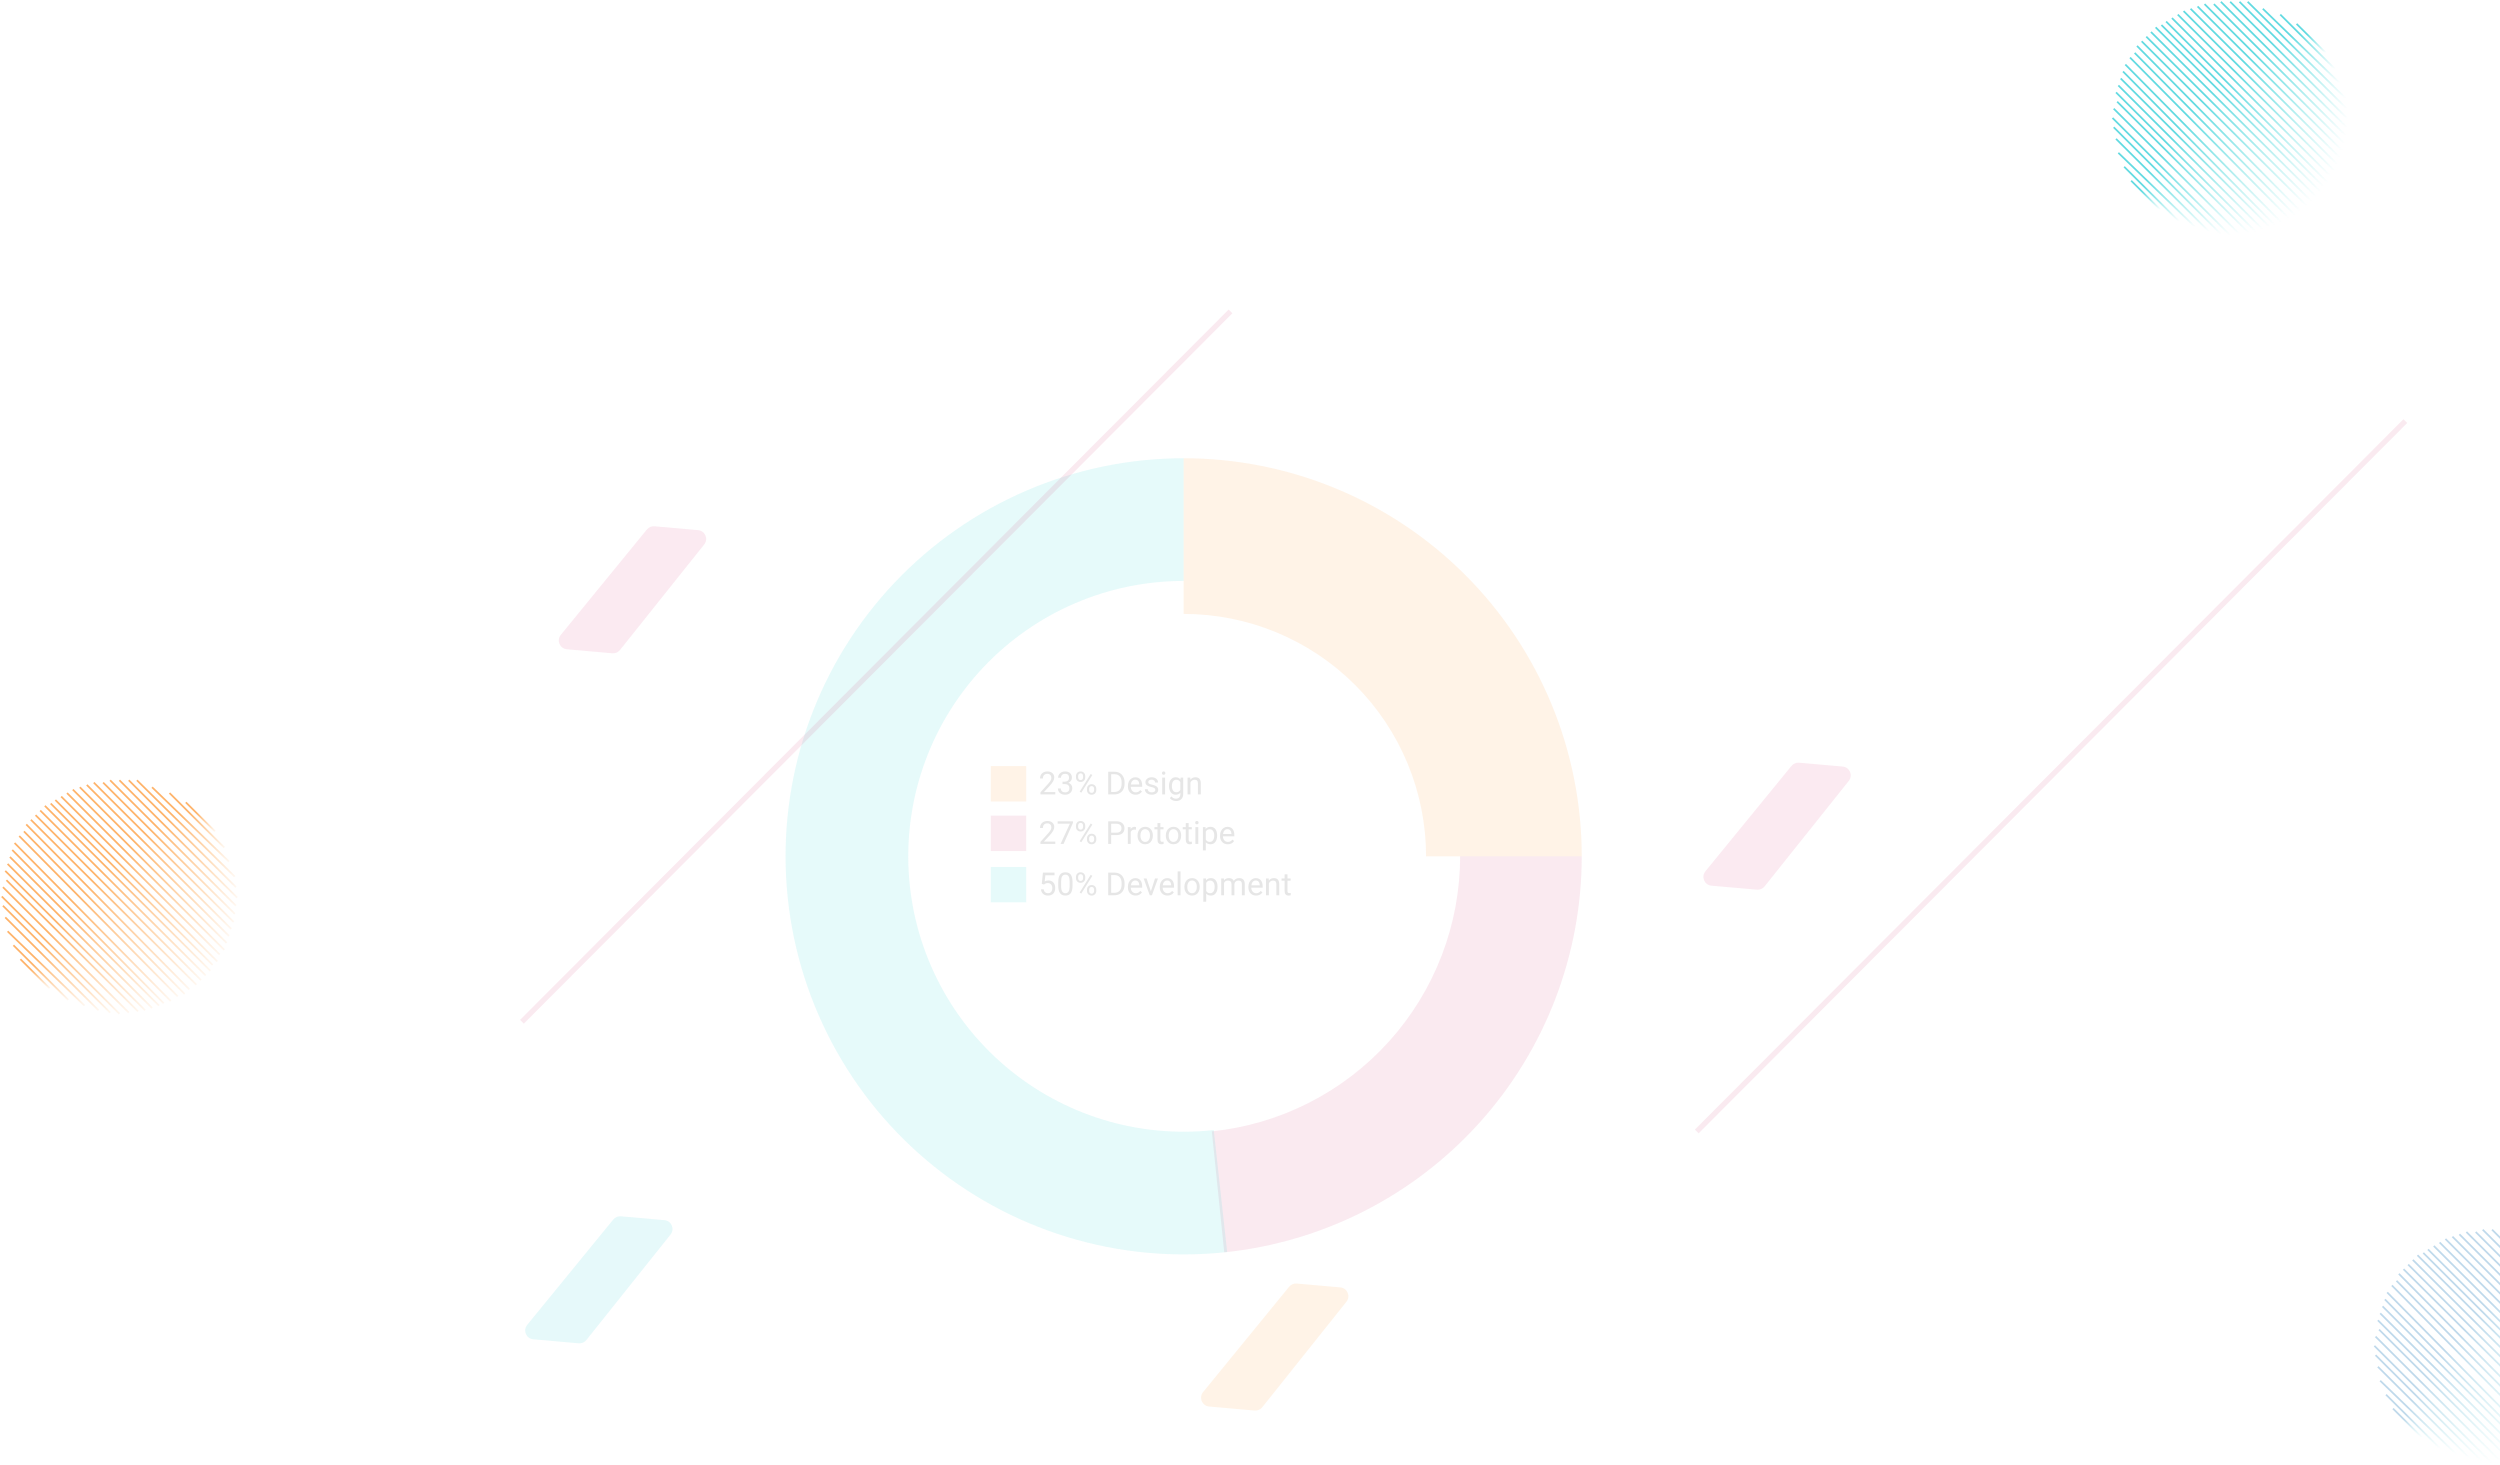 <svg width="1413" height="828" viewBox="0 0 1413 828" fill="none" xmlns="http://www.w3.org/2000/svg">
<path d="M728.613 727.277C729.66 725.995 731.275 725.314 732.925 725.46L757.548 727.637C761.52 727.988 763.503 732.619 761.016 735.736L713.423 795.377C712.377 796.687 710.744 797.386 709.074 797.239L683.405 794.969C679.407 794.616 677.434 789.934 679.973 786.825L728.613 727.277Z" fill="#FC840D" fill-opacity="0.1"/>
<path d="M346.613 689.277C347.66 687.995 349.275 687.314 350.925 687.46L375.548 689.637C379.52 689.988 381.503 694.619 379.016 697.736L331.423 757.377C330.377 758.687 328.744 759.386 327.074 759.239L301.405 756.969C297.407 756.616 295.434 751.934 297.973 748.825L346.613 689.277Z" fill="#07C5D0" fill-opacity="0.1"/>
<path d="M894 484C894 539.702 873.338 593.424 836.013 634.77C798.688 676.116 747.353 702.148 691.942 707.827L684.932 639.442C723.414 635.498 759.065 617.42 784.986 588.706C810.908 559.992 825.257 522.683 825.257 484H894Z" fill="#CE2E6C" fill-opacity="0.1"/>
<path d="M669 259C638.416 259 608.152 265.235 580.059 277.325C551.966 289.415 526.632 307.105 505.606 329.316C484.579 351.526 468.302 377.79 457.768 406.503C447.233 435.215 442.663 465.775 444.337 496.313C446.011 526.852 453.893 556.728 467.502 584.118C481.111 611.508 500.162 635.835 523.489 655.615C546.817 675.394 573.932 690.21 603.178 699.157C632.425 708.104 663.188 710.995 693.589 707.652L686.011 638.72C664.98 641.032 643.698 639.032 623.465 632.843C603.233 626.653 584.475 616.404 568.337 602.721C552.2 589.038 539.021 572.208 529.606 553.26C520.192 534.313 514.739 513.644 513.581 492.518C512.423 471.392 515.585 450.251 522.872 430.388C530.159 410.525 541.42 392.356 555.966 376.991C570.512 361.626 588.037 349.388 607.472 341.025C626.906 332.661 647.842 328.348 669 328.348V259Z" fill="#00CACA" fill-opacity="0.1"/>
<path d="M669 259C698.547 259 727.806 264.82 755.104 276.127C782.402 287.434 807.206 304.008 828.099 324.901C848.992 345.794 865.566 370.598 876.873 397.896C888.18 425.195 894 454.453 894 484L806.016 484C806.016 466.007 802.472 448.19 795.586 431.566C788.7 414.943 778.608 399.838 765.885 387.115C753.162 374.392 738.057 364.3 721.434 357.414C704.81 350.528 686.993 346.984 669 346.984V259Z" fill="#FC840D" fill-opacity="0.1"/>
<rect x="560" y="461" width="20" height="20" fill="#CE2E6C" fill-opacity="0.1"/>
<path d="M596.448 477H588.063V475.831L592.493 470.909C593.149 470.165 593.601 469.562 593.847 469.099C594.099 468.63 594.225 468.146 594.225 467.648C594.225 466.98 594.022 466.433 593.618 466.005C593.214 465.577 592.675 465.363 592.001 465.363C591.192 465.363 590.562 465.595 590.111 466.058C589.666 466.515 589.443 467.153 589.443 467.974H587.817C587.817 466.796 588.195 465.844 588.951 465.117C589.713 464.391 590.729 464.027 592.001 464.027C593.19 464.027 594.131 464.341 594.822 464.968C595.514 465.589 595.859 466.418 595.859 467.455C595.859 468.715 595.057 470.215 593.451 471.955L590.023 475.673H596.448V477ZM606.433 465.117L601.133 477H599.428L604.71 465.539H597.784V464.203H606.433V465.117ZM608.138 466.664C608.138 465.896 608.381 465.264 608.867 464.766C609.359 464.268 609.989 464.019 610.757 464.019C611.536 464.019 612.166 464.271 612.646 464.774C613.133 465.272 613.376 465.92 613.376 466.717V467.341C613.376 468.114 613.13 468.747 612.638 469.239C612.151 469.726 611.53 469.969 610.774 469.969C610.013 469.969 609.383 469.726 608.885 469.239C608.387 468.747 608.138 468.094 608.138 467.279V466.664ZM609.351 467.341C609.351 467.798 609.479 468.176 609.737 468.475C609.995 468.768 610.341 468.914 610.774 468.914C611.19 468.914 611.524 468.771 611.776 468.483C612.034 468.196 612.163 467.804 612.163 467.306V466.664C612.163 466.207 612.037 465.829 611.785 465.53C611.533 465.231 611.19 465.082 610.757 465.082C610.323 465.082 609.98 465.231 609.729 465.53C609.477 465.829 609.351 466.219 609.351 466.699V467.341ZM614.369 473.862C614.369 473.095 614.612 472.465 615.099 471.973C615.591 471.475 616.221 471.226 616.988 471.226C617.756 471.226 618.386 471.472 618.878 471.964C619.37 472.456 619.616 473.109 619.616 473.924V474.548C619.616 475.315 619.37 475.948 618.878 476.446C618.392 476.938 617.768 477.185 617.006 477.185C616.244 477.185 615.614 476.941 615.116 476.455C614.618 475.963 614.369 475.31 614.369 474.495V473.862ZM615.582 474.548C615.582 475.011 615.711 475.392 615.969 475.69C616.227 475.983 616.572 476.13 617.006 476.13C617.428 476.13 617.765 475.986 618.017 475.699C618.269 475.406 618.395 475.011 618.395 474.513V473.862C618.395 473.399 618.266 473.021 618.008 472.729C617.756 472.436 617.416 472.289 616.988 472.289C616.572 472.289 616.232 472.436 615.969 472.729C615.711 473.016 615.582 473.405 615.582 473.897V474.548ZM611.144 476.033L610.221 475.453L616.47 465.451L617.393 466.031L611.144 476.033ZM628.036 471.99V477H626.349V464.203H631.068C632.469 464.203 633.564 464.561 634.355 465.275C635.152 465.99 635.551 466.937 635.551 468.114C635.551 469.356 635.161 470.314 634.382 470.988C633.608 471.656 632.498 471.99 631.051 471.99H628.036ZM628.036 470.61H631.068C631.971 470.61 632.662 470.399 633.143 469.978C633.623 469.55 633.863 468.935 633.863 468.132C633.863 467.37 633.623 466.761 633.143 466.304C632.662 465.847 632.003 465.609 631.165 465.592H628.036V470.61ZM642.046 468.949C641.8 468.908 641.533 468.888 641.246 468.888C640.18 468.888 639.456 469.342 639.075 470.25V477H637.449V467.49H639.031L639.058 468.589C639.591 467.739 640.347 467.314 641.325 467.314C641.642 467.314 641.882 467.355 642.046 467.438V468.949ZM642.942 472.157C642.942 471.226 643.124 470.388 643.487 469.644C643.856 468.899 644.366 468.325 645.017 467.921C645.673 467.517 646.42 467.314 647.258 467.314C648.553 467.314 649.599 467.763 650.396 468.659C651.198 469.556 651.6 470.748 651.6 472.236V472.351C651.6 473.276 651.421 474.108 651.063 474.847C650.712 475.579 650.205 476.15 649.543 476.561C648.887 476.971 648.131 477.176 647.275 477.176C645.986 477.176 644.94 476.728 644.138 475.831C643.341 474.935 642.942 473.748 642.942 472.271V472.157ZM644.577 472.351C644.577 473.405 644.82 474.252 645.307 474.891C645.799 475.529 646.455 475.849 647.275 475.849C648.102 475.849 648.758 475.526 649.244 474.882C649.73 474.231 649.974 473.323 649.974 472.157C649.974 471.114 649.725 470.271 649.227 469.626C648.734 468.976 648.078 468.65 647.258 468.65C646.455 468.65 645.808 468.97 645.315 469.608C644.823 470.247 644.577 471.161 644.577 472.351ZM655.845 465.188V467.49H657.62V468.747H655.845V474.645C655.845 475.025 655.924 475.312 656.082 475.506C656.24 475.693 656.51 475.787 656.891 475.787C657.078 475.787 657.336 475.752 657.664 475.682V477C657.236 477.117 656.82 477.176 656.416 477.176C655.689 477.176 655.142 476.956 654.772 476.517C654.403 476.077 654.219 475.453 654.219 474.645V468.747H652.487V467.49H654.219V465.188H655.845ZM658.921 472.157C658.921 471.226 659.103 470.388 659.466 469.644C659.835 468.899 660.345 468.325 660.995 467.921C661.651 467.517 662.398 467.314 663.236 467.314C664.531 467.314 665.577 467.763 666.374 468.659C667.177 469.556 667.578 470.748 667.578 472.236V472.351C667.578 473.276 667.399 474.108 667.042 474.847C666.69 475.579 666.184 476.15 665.521 476.561C664.865 476.971 664.109 477.176 663.254 477.176C661.965 477.176 660.919 476.728 660.116 475.831C659.319 474.935 658.921 473.748 658.921 472.271V472.157ZM660.556 472.351C660.556 473.405 660.799 474.252 661.285 474.891C661.777 475.529 662.434 475.849 663.254 475.849C664.08 475.849 664.736 475.526 665.223 474.882C665.709 474.231 665.952 473.323 665.952 472.157C665.952 471.114 665.703 470.271 665.205 469.626C664.713 468.976 664.057 468.65 663.236 468.65C662.434 468.65 661.786 468.97 661.294 469.608C660.802 470.247 660.556 471.161 660.556 472.351ZM671.823 465.188V467.49H673.599V468.747H671.823V474.645C671.823 475.025 671.902 475.312 672.061 475.506C672.219 475.693 672.488 475.787 672.869 475.787C673.057 475.787 673.314 475.752 673.643 475.682V477C673.215 477.117 672.799 477.176 672.395 477.176C671.668 477.176 671.12 476.956 670.751 476.517C670.382 476.077 670.197 475.453 670.197 474.645V468.747H668.466V467.49H670.197V465.188H671.823ZM677.272 477H675.646V467.49H677.272V477ZM675.515 464.968C675.515 464.704 675.594 464.481 675.752 464.3C675.916 464.118 676.156 464.027 676.473 464.027C676.789 464.027 677.029 464.118 677.193 464.3C677.357 464.481 677.439 464.704 677.439 464.968C677.439 465.231 677.357 465.451 677.193 465.627C677.029 465.803 676.789 465.891 676.473 465.891C676.156 465.891 675.916 465.803 675.752 465.627C675.594 465.451 675.515 465.231 675.515 464.968ZM687.916 472.351C687.916 473.798 687.585 474.964 686.923 475.849C686.261 476.733 685.364 477.176 684.233 477.176C683.079 477.176 682.171 476.81 681.509 476.077V480.656H679.883V467.49H681.368L681.447 468.545C682.109 467.725 683.029 467.314 684.207 467.314C685.35 467.314 686.252 467.745 686.914 468.606C687.582 469.468 687.916 470.666 687.916 472.201V472.351ZM686.29 472.166C686.29 471.094 686.062 470.247 685.604 469.626C685.147 469.005 684.521 468.694 683.724 468.694C682.739 468.694 682.001 469.131 681.509 470.004V474.548C681.995 475.415 682.739 475.849 683.741 475.849C684.521 475.849 685.139 475.541 685.596 474.926C686.059 474.305 686.29 473.385 686.29 472.166ZM693.937 477.176C692.647 477.176 691.599 476.754 690.79 475.91C689.981 475.061 689.577 473.927 689.577 472.509V472.21C689.577 471.267 689.756 470.426 690.113 469.688C690.477 468.943 690.98 468.363 691.625 467.947C692.275 467.525 692.979 467.314 693.734 467.314C694.971 467.314 695.932 467.722 696.617 468.536C697.303 469.351 697.646 470.517 697.646 472.034V472.711H691.203C691.227 473.648 691.499 474.407 692.021 474.987C692.548 475.562 693.216 475.849 694.024 475.849C694.599 475.849 695.085 475.731 695.483 475.497C695.882 475.263 696.23 474.952 696.529 474.565L697.522 475.339C696.726 476.563 695.53 477.176 693.937 477.176ZM693.734 468.65C693.078 468.65 692.527 468.891 692.082 469.371C691.637 469.846 691.361 470.514 691.256 471.375H696.02V471.252C695.973 470.426 695.75 469.787 695.352 469.336C694.953 468.879 694.414 468.65 693.734 468.65Z" fill="black" fill-opacity="0.1"/>
<rect x="560" y="490" width="20" height="20" fill="#00CACA" fill-opacity="0.1"/>
<path d="M588.811 499.584L589.461 493.203H596.018V494.706H590.841L590.454 498.195C591.081 497.826 591.793 497.642 592.59 497.642C593.756 497.642 594.682 498.028 595.367 498.802C596.053 499.569 596.396 500.609 596.396 501.922C596.396 503.24 596.038 504.28 595.323 505.042C594.614 505.798 593.621 506.176 592.344 506.176C591.213 506.176 590.29 505.862 589.575 505.235C588.86 504.608 588.453 503.741 588.354 502.634H589.892C589.991 503.366 590.252 503.92 590.674 504.295C591.096 504.664 591.652 504.849 592.344 504.849C593.1 504.849 593.691 504.591 594.119 504.075C594.553 503.56 594.77 502.848 594.77 501.939C594.77 501.084 594.535 500.398 594.066 499.883C593.604 499.361 592.985 499.101 592.212 499.101C591.503 499.101 590.946 499.256 590.542 499.566L590.111 499.918L588.811 499.584ZM606.195 500.542C606.195 502.446 605.87 503.861 605.22 504.787C604.569 505.713 603.553 506.176 602.17 506.176C600.805 506.176 599.794 505.725 599.138 504.822C598.481 503.914 598.142 502.561 598.118 500.762V498.591C598.118 496.71 598.443 495.312 599.094 494.398C599.744 493.484 600.764 493.027 602.152 493.027C603.529 493.027 604.543 493.47 605.193 494.354C605.844 495.233 606.178 496.593 606.195 498.433V500.542ZM604.569 498.318C604.569 496.941 604.376 495.939 603.989 495.312C603.603 494.68 602.99 494.363 602.152 494.363C601.32 494.363 600.714 494.677 600.333 495.304C599.952 495.931 599.756 496.895 599.744 498.195V500.797C599.744 502.18 599.943 503.202 600.342 503.864C600.746 504.521 601.355 504.849 602.17 504.849C602.973 504.849 603.567 504.538 603.954 503.917C604.347 503.296 604.552 502.317 604.569 500.981V498.318ZM608.138 495.664C608.138 494.896 608.381 494.264 608.867 493.766C609.359 493.268 609.989 493.019 610.757 493.019C611.536 493.019 612.166 493.271 612.646 493.774C613.133 494.272 613.376 494.92 613.376 495.717V496.341C613.376 497.114 613.13 497.747 612.638 498.239C612.151 498.726 611.53 498.969 610.774 498.969C610.013 498.969 609.383 498.726 608.885 498.239C608.387 497.747 608.138 497.094 608.138 496.279V495.664ZM609.351 496.341C609.351 496.798 609.479 497.176 609.737 497.475C609.995 497.768 610.341 497.914 610.774 497.914C611.19 497.914 611.524 497.771 611.776 497.483C612.034 497.196 612.163 496.804 612.163 496.306V495.664C612.163 495.207 612.037 494.829 611.785 494.53C611.533 494.231 611.19 494.082 610.757 494.082C610.323 494.082 609.98 494.231 609.729 494.53C609.477 494.829 609.351 495.219 609.351 495.699V496.341ZM614.369 502.862C614.369 502.095 614.612 501.465 615.099 500.973C615.591 500.475 616.221 500.226 616.988 500.226C617.756 500.226 618.386 500.472 618.878 500.964C619.37 501.456 619.616 502.109 619.616 502.924V503.548C619.616 504.315 619.37 504.948 618.878 505.446C618.392 505.938 617.768 506.185 617.006 506.185C616.244 506.185 615.614 505.941 615.116 505.455C614.618 504.963 614.369 504.31 614.369 503.495V502.862ZM615.582 503.548C615.582 504.011 615.711 504.392 615.969 504.69C616.227 504.983 616.572 505.13 617.006 505.13C617.428 505.13 617.765 504.986 618.017 504.699C618.269 504.406 618.395 504.011 618.395 503.513V502.862C618.395 502.399 618.266 502.021 618.008 501.729C617.756 501.436 617.416 501.289 616.988 501.289C616.572 501.289 616.232 501.436 615.969 501.729C615.711 502.016 615.582 502.405 615.582 502.897V503.548ZM611.144 505.033L610.221 504.453L616.47 494.451L617.393 495.031L611.144 505.033ZM626.349 506V493.203H629.961C631.074 493.203 632.059 493.449 632.914 493.941C633.77 494.434 634.429 495.134 634.892 496.042C635.36 496.95 635.598 497.993 635.604 499.171V499.988C635.604 501.195 635.369 502.253 634.9 503.161C634.438 504.069 633.772 504.767 632.905 505.253C632.044 505.739 631.039 505.988 629.891 506H626.349ZM628.036 494.592V504.62H629.812C631.112 504.62 632.123 504.216 632.844 503.407C633.57 502.599 633.934 501.447 633.934 499.953V499.206C633.934 497.753 633.591 496.625 632.905 495.822C632.226 495.014 631.259 494.604 630.005 494.592H628.036ZM641.853 506.176C640.563 506.176 639.515 505.754 638.706 504.91C637.897 504.061 637.493 502.927 637.493 501.509V501.21C637.493 500.267 637.672 499.426 638.029 498.688C638.393 497.943 638.896 497.363 639.541 496.947C640.191 496.525 640.895 496.314 641.65 496.314C642.887 496.314 643.848 496.722 644.533 497.536C645.219 498.351 645.562 499.517 645.562 501.034V501.711H639.119C639.143 502.648 639.415 503.407 639.937 503.987C640.464 504.562 641.132 504.849 641.94 504.849C642.515 504.849 643.001 504.731 643.399 504.497C643.798 504.263 644.146 503.952 644.445 503.565L645.438 504.339C644.642 505.563 643.446 506.176 641.853 506.176ZM641.65 497.65C640.994 497.65 640.443 497.891 639.998 498.371C639.553 498.846 639.277 499.514 639.172 500.375H643.936V500.252C643.889 499.426 643.666 498.787 643.268 498.336C642.869 497.879 642.33 497.65 641.65 497.65ZM650.466 503.794L652.821 496.49H654.482L651.072 506H649.833L646.388 496.49H648.049L650.466 503.794ZM659.87 506.176C658.581 506.176 657.532 505.754 656.724 504.91C655.915 504.061 655.511 502.927 655.511 501.509V501.21C655.511 500.267 655.689 499.426 656.047 498.688C656.41 497.943 656.914 497.363 657.559 496.947C658.209 496.525 658.912 496.314 659.668 496.314C660.904 496.314 661.865 496.722 662.551 497.536C663.236 498.351 663.579 499.517 663.579 501.034V501.711H657.137C657.16 502.648 657.433 503.407 657.954 503.987C658.481 504.562 659.149 504.849 659.958 504.849C660.532 504.849 661.019 504.731 661.417 504.497C661.815 504.263 662.164 503.952 662.463 503.565L663.456 504.339C662.659 505.563 661.464 506.176 659.87 506.176ZM659.668 497.65C659.012 497.65 658.461 497.891 658.016 498.371C657.57 498.846 657.295 499.514 657.189 500.375H661.953V500.252C661.906 499.426 661.684 498.787 661.285 498.336C660.887 497.879 660.348 497.65 659.668 497.65ZM667.235 506H665.609V492.5H667.235V506ZM669.415 501.157C669.415 500.226 669.597 499.388 669.96 498.644C670.329 497.899 670.839 497.325 671.489 496.921C672.146 496.517 672.893 496.314 673.73 496.314C675.025 496.314 676.071 496.763 676.868 497.659C677.671 498.556 678.072 499.748 678.072 501.236V501.351C678.072 502.276 677.894 503.108 677.536 503.847C677.185 504.579 676.678 505.15 676.016 505.561C675.359 505.971 674.604 506.176 673.748 506.176C672.459 506.176 671.413 505.728 670.61 504.831C669.813 503.935 669.415 502.748 669.415 501.271V501.157ZM671.05 501.351C671.05 502.405 671.293 503.252 671.779 503.891C672.271 504.529 672.928 504.849 673.748 504.849C674.574 504.849 675.23 504.526 675.717 503.882C676.203 503.231 676.446 502.323 676.446 501.157C676.446 500.114 676.197 499.271 675.699 498.626C675.207 497.976 674.551 497.65 673.73 497.65C672.928 497.65 672.28 497.97 671.788 498.608C671.296 499.247 671.05 500.161 671.05 501.351ZM688.145 501.351C688.145 502.798 687.813 503.964 687.151 504.849C686.489 505.733 685.593 506.176 684.462 506.176C683.308 506.176 682.399 505.81 681.737 505.077V509.656H680.111V496.49H681.597L681.676 497.545C682.338 496.725 683.258 496.314 684.436 496.314C685.578 496.314 686.48 496.745 687.143 497.606C687.811 498.468 688.145 499.666 688.145 501.201V501.351ZM686.519 501.166C686.519 500.094 686.29 499.247 685.833 498.626C685.376 498.005 684.749 497.694 683.952 497.694C682.968 497.694 682.229 498.131 681.737 499.004V503.548C682.224 504.415 682.968 504.849 683.97 504.849C684.749 504.849 685.367 504.541 685.824 503.926C686.287 503.305 686.519 502.385 686.519 501.166ZM691.748 496.49L691.792 497.545C692.489 496.725 693.43 496.314 694.613 496.314C695.943 496.314 696.849 496.824 697.329 497.844C697.646 497.387 698.056 497.018 698.56 496.736C699.069 496.455 699.67 496.314 700.361 496.314C702.447 496.314 703.508 497.419 703.543 499.628V506H701.917V499.725C701.917 499.045 701.762 498.538 701.451 498.204C701.141 497.864 700.619 497.694 699.887 497.694C699.283 497.694 698.782 497.876 698.384 498.239C697.985 498.597 697.754 499.08 697.689 499.689V506H696.055V499.769C696.055 498.386 695.378 497.694 694.024 497.694C692.958 497.694 692.229 498.148 691.836 499.057V506H690.21V496.49H691.748ZM709.95 506.176C708.661 506.176 707.612 505.754 706.804 504.91C705.995 504.061 705.591 502.927 705.591 501.509V501.21C705.591 500.267 705.77 499.426 706.127 498.688C706.49 497.943 706.994 497.363 707.639 496.947C708.289 496.525 708.992 496.314 709.748 496.314C710.984 496.314 711.945 496.722 712.631 497.536C713.316 498.351 713.659 499.517 713.659 501.034V501.711H707.217C707.24 502.648 707.513 503.407 708.034 503.987C708.562 504.562 709.229 504.849 710.038 504.849C710.612 504.849 711.099 504.731 711.497 504.497C711.896 504.263 712.244 503.952 712.543 503.565L713.536 504.339C712.739 505.563 711.544 506.176 709.95 506.176ZM709.748 497.65C709.092 497.65 708.541 497.891 708.096 498.371C707.65 498.846 707.375 499.514 707.27 500.375H712.033V500.252C711.986 499.426 711.764 498.787 711.365 498.336C710.967 497.879 710.428 497.65 709.748 497.65ZM717.087 496.49L717.14 497.686C717.866 496.771 718.815 496.314 719.987 496.314C721.997 496.314 723.011 497.448 723.028 499.716V506H721.402V499.707C721.396 499.021 721.238 498.515 720.928 498.187C720.623 497.858 720.146 497.694 719.495 497.694C718.968 497.694 718.505 497.835 718.106 498.116C717.708 498.397 717.397 498.767 717.175 499.224V506H715.549V496.49H717.087ZM727.687 494.188V496.49H729.462V497.747H727.687V503.645C727.687 504.025 727.766 504.312 727.924 504.506C728.082 504.693 728.352 504.787 728.732 504.787C728.92 504.787 729.178 504.752 729.506 504.682V506C729.078 506.117 728.662 506.176 728.258 506.176C727.531 506.176 726.983 505.956 726.614 505.517C726.245 505.077 726.061 504.453 726.061 503.645V497.747H724.329V496.49H726.061V494.188H727.687Z" fill="black" fill-opacity="0.1"/>
<rect x="560" y="433" width="20" height="20" fill="#FC840D" fill-opacity="0.1"/>
<path d="M596.448 449H588.063V447.831L592.493 442.909C593.149 442.165 593.601 441.562 593.847 441.099C594.099 440.63 594.225 440.146 594.225 439.648C594.225 438.98 594.022 438.433 593.618 438.005C593.214 437.577 592.675 437.363 592.001 437.363C591.192 437.363 590.562 437.595 590.111 438.058C589.666 438.515 589.443 439.153 589.443 439.974H587.817C587.817 438.796 588.195 437.844 588.951 437.117C589.713 436.391 590.729 436.027 592.001 436.027C593.19 436.027 594.131 436.341 594.822 436.968C595.514 437.589 595.859 438.418 595.859 439.455C595.859 440.715 595.057 442.215 593.451 443.955L590.023 447.673H596.448V449ZM600.535 441.811H601.757C602.524 441.799 603.128 441.597 603.567 441.204C604.007 440.812 604.227 440.281 604.227 439.613C604.227 438.113 603.479 437.363 601.985 437.363C601.282 437.363 600.72 437.565 600.298 437.97C599.882 438.368 599.674 438.898 599.674 439.561H598.048C598.048 438.547 598.417 437.706 599.155 437.038C599.899 436.364 600.843 436.027 601.985 436.027C603.192 436.027 604.139 436.347 604.824 436.985C605.51 437.624 605.853 438.512 605.853 439.648C605.853 440.205 605.671 440.744 605.308 441.266C604.95 441.787 604.461 442.177 603.84 442.435C604.543 442.657 605.085 443.026 605.466 443.542C605.853 444.058 606.046 444.688 606.046 445.432C606.046 446.58 605.671 447.491 604.921 448.165C604.171 448.839 603.195 449.176 601.994 449.176C600.793 449.176 599.814 448.851 599.059 448.2C598.309 447.55 597.934 446.691 597.934 445.625H599.568C599.568 446.299 599.788 446.838 600.228 447.242C600.667 447.646 601.256 447.849 601.994 447.849C602.779 447.849 603.38 447.644 603.796 447.233C604.212 446.823 604.42 446.234 604.42 445.467C604.42 444.723 604.191 444.151 603.734 443.753C603.277 443.354 602.618 443.149 601.757 443.138H600.535V441.811ZM608.138 438.664C608.138 437.896 608.381 437.264 608.867 436.766C609.359 436.268 609.989 436.019 610.757 436.019C611.536 436.019 612.166 436.271 612.646 436.774C613.133 437.272 613.376 437.92 613.376 438.717V439.341C613.376 440.114 613.13 440.747 612.638 441.239C612.151 441.726 611.53 441.969 610.774 441.969C610.013 441.969 609.383 441.726 608.885 441.239C608.387 440.747 608.138 440.094 608.138 439.279V438.664ZM609.351 439.341C609.351 439.798 609.479 440.176 609.737 440.475C609.995 440.768 610.341 440.914 610.774 440.914C611.19 440.914 611.524 440.771 611.776 440.483C612.034 440.196 612.163 439.804 612.163 439.306V438.664C612.163 438.207 612.037 437.829 611.785 437.53C611.533 437.231 611.19 437.082 610.757 437.082C610.323 437.082 609.98 437.231 609.729 437.53C609.477 437.829 609.351 438.219 609.351 438.699V439.341ZM614.369 445.862C614.369 445.095 614.612 444.465 615.099 443.973C615.591 443.475 616.221 443.226 616.988 443.226C617.756 443.226 618.386 443.472 618.878 443.964C619.37 444.456 619.616 445.109 619.616 445.924V446.548C619.616 447.315 619.37 447.948 618.878 448.446C618.392 448.938 617.768 449.185 617.006 449.185C616.244 449.185 615.614 448.941 615.116 448.455C614.618 447.963 614.369 447.31 614.369 446.495V445.862ZM615.582 446.548C615.582 447.011 615.711 447.392 615.969 447.69C616.227 447.983 616.572 448.13 617.006 448.13C617.428 448.13 617.765 447.986 618.017 447.699C618.269 447.406 618.395 447.011 618.395 446.513V445.862C618.395 445.399 618.266 445.021 618.008 444.729C617.756 444.436 617.416 444.289 616.988 444.289C616.572 444.289 616.232 444.436 615.969 444.729C615.711 445.016 615.582 445.405 615.582 445.897V446.548ZM611.144 448.033L610.221 447.453L616.47 437.451L617.393 438.031L611.144 448.033ZM626.349 449V436.203H629.961C631.074 436.203 632.059 436.449 632.914 436.941C633.77 437.434 634.429 438.134 634.892 439.042C635.36 439.95 635.598 440.993 635.604 442.171V442.988C635.604 444.195 635.369 445.253 634.9 446.161C634.438 447.069 633.772 447.767 632.905 448.253C632.044 448.739 631.039 448.988 629.891 449H626.349ZM628.036 437.592V447.62H629.812C631.112 447.62 632.123 447.216 632.844 446.407C633.57 445.599 633.934 444.447 633.934 442.953V442.206C633.934 440.753 633.591 439.625 632.905 438.822C632.226 438.014 631.259 437.604 630.005 437.592H628.036ZM641.853 449.176C640.563 449.176 639.515 448.754 638.706 447.91C637.897 447.061 637.493 445.927 637.493 444.509V444.21C637.493 443.267 637.672 442.426 638.029 441.688C638.393 440.943 638.896 440.363 639.541 439.947C640.191 439.525 640.895 439.314 641.65 439.314C642.887 439.314 643.848 439.722 644.533 440.536C645.219 441.351 645.562 442.517 645.562 444.034V444.711H639.119C639.143 445.648 639.415 446.407 639.937 446.987C640.464 447.562 641.132 447.849 641.94 447.849C642.515 447.849 643.001 447.731 643.399 447.497C643.798 447.263 644.146 446.952 644.445 446.565L645.438 447.339C644.642 448.563 643.446 449.176 641.853 449.176ZM641.65 440.65C640.994 440.65 640.443 440.891 639.998 441.371C639.553 441.846 639.277 442.514 639.172 443.375H643.936V443.252C643.889 442.426 643.666 441.787 643.268 441.336C642.869 440.879 642.33 440.65 641.65 440.65ZM652.988 446.478C652.988 446.038 652.821 445.698 652.487 445.458C652.159 445.212 651.582 445.001 650.756 444.825C649.936 444.649 649.282 444.438 648.796 444.192C648.315 443.946 647.958 443.653 647.724 443.313C647.495 442.974 647.381 442.569 647.381 442.101C647.381 441.321 647.709 440.662 648.365 440.123C649.027 439.584 649.871 439.314 650.896 439.314C651.975 439.314 652.848 439.593 653.516 440.149C654.189 440.706 654.526 441.418 654.526 442.285H652.892C652.892 441.84 652.701 441.456 652.32 441.134C651.945 440.812 651.471 440.65 650.896 440.65C650.305 440.65 649.842 440.779 649.508 441.037C649.174 441.295 649.007 441.632 649.007 442.048C649.007 442.44 649.162 442.736 649.473 442.936C649.783 443.135 650.343 443.325 651.151 443.507C651.966 443.688 652.625 443.905 653.129 444.157C653.633 444.409 654.005 444.714 654.245 445.071C654.491 445.423 654.614 445.854 654.614 446.363C654.614 447.213 654.274 447.896 653.595 448.411C652.915 448.921 652.033 449.176 650.949 449.176C650.188 449.176 649.514 449.041 648.928 448.771C648.342 448.502 647.882 448.127 647.548 447.646C647.22 447.16 647.056 446.636 647.056 446.073H648.682C648.711 446.618 648.928 447.052 649.332 447.374C649.742 447.69 650.281 447.849 650.949 447.849C651.564 447.849 652.057 447.726 652.426 447.479C652.801 447.228 652.988 446.894 652.988 446.478ZM658.499 449H656.873V439.49H658.499V449ZM656.741 436.968C656.741 436.704 656.82 436.481 656.979 436.3C657.143 436.118 657.383 436.027 657.699 436.027C658.016 436.027 658.256 436.118 658.42 436.3C658.584 436.481 658.666 436.704 658.666 436.968C658.666 437.231 658.584 437.451 658.42 437.627C658.256 437.803 658.016 437.891 657.699 437.891C657.383 437.891 657.143 437.803 656.979 437.627C656.82 437.451 656.741 437.231 656.741 436.968ZM660.723 444.166C660.723 442.684 661.065 441.506 661.751 440.633C662.437 439.754 663.345 439.314 664.476 439.314C665.636 439.314 666.541 439.725 667.191 440.545L667.271 439.49H668.756V448.771C668.756 450.002 668.39 450.972 667.657 451.681C666.931 452.39 665.952 452.744 664.722 452.744C664.036 452.744 663.365 452.598 662.709 452.305C662.053 452.012 661.552 451.61 661.206 451.101L662.05 450.125C662.747 450.986 663.6 451.417 664.607 451.417C665.398 451.417 666.014 451.194 666.453 450.749C666.898 450.304 667.121 449.677 667.121 448.868V448.051C666.471 448.801 665.583 449.176 664.458 449.176C663.345 449.176 662.442 448.728 661.751 447.831C661.065 446.935 660.723 445.713 660.723 444.166ZM662.357 444.351C662.357 445.423 662.577 446.267 663.017 446.882C663.456 447.491 664.071 447.796 664.862 447.796C665.888 447.796 666.641 447.33 667.121 446.398V442.057C666.623 441.148 665.876 440.694 664.88 440.694C664.089 440.694 663.471 441.002 663.025 441.617C662.58 442.232 662.357 443.144 662.357 444.351ZM672.755 439.49L672.808 440.686C673.534 439.771 674.483 439.314 675.655 439.314C677.665 439.314 678.679 440.448 678.696 442.716V449H677.07V442.707C677.064 442.021 676.906 441.515 676.596 441.187C676.291 440.858 675.813 440.694 675.163 440.694C674.636 440.694 674.173 440.835 673.774 441.116C673.376 441.397 673.065 441.767 672.843 442.224V449H671.217V439.49H672.755Z" fill="black" fill-opacity="0.1"/>
<path d="M1359.5 238L959 639.5" stroke="#CE2E6C" stroke-opacity="0.1" stroke-width="3"/>
<path d="M695.5 176L295 577.5" stroke="#CE2E6C" stroke-opacity="0.1" stroke-width="3"/>
<path d="M1012.54 432.898C1013.59 431.615 1015.2 430.935 1016.85 431.08L1041.48 433.257C1045.45 433.608 1047.43 438.24 1044.94 441.357L997.35 500.997C996.304 502.308 994.672 503.007 993.002 502.859L967.332 500.59C963.334 500.236 961.361 495.554 963.9 492.446L1012.54 432.898Z" fill="#D72F70" fill-opacity="0.1"/>
<path d="M365.613 299.277C366.66 297.995 368.275 297.314 369.925 297.46L394.548 299.637C398.52 299.988 400.503 304.619 398.016 307.736L350.423 367.377C349.377 368.687 347.744 369.386 346.074 369.239L320.405 366.969C316.407 366.616 314.434 361.934 316.973 358.825L365.613 299.277Z" fill="#D72F70" fill-opacity="0.1"/>
<path d="M1260.5 1L1327 67.328" stroke="url(#paint0_linear_342:79)" stroke-opacity="0.63"/>
<path d="M1194 66.672L1260.5 133" stroke="url(#paint1_linear_342:79)" stroke-opacity="0.63"/>
<path d="M1255.23 1L1326.34 71.925" stroke="url(#paint2_linear_342:79)" stroke-opacity="0.63"/>
<path d="M1194.66 61.415L1265.77 132.34" stroke="url(#paint3_linear_342:79)" stroke-opacity="0.63"/>
<path d="M1251.28 2.31L1325.68 76.518" stroke="url(#paint4_linear_342:79)" stroke-opacity="0.63"/>
<path d="M1196.63 57.475L1271.03 131.683" stroke="url(#paint5_linear_342:79)" stroke-opacity="0.63"/>
<path d="M1246.01 2.31L1325.02 81.115" stroke="url(#paint6_linear_342:79)" stroke-opacity="0.63"/>
<path d="M1195.98 52.226L1274.99 131.031" stroke="url(#paint7_linear_342:79)" stroke-opacity="0.63"/>
<path d="M1242.06 3.629L1323.71 85.061" stroke="url(#paint8_linear_342:79)" stroke-opacity="0.63"/>
<path d="M1197.29 48.286L1278.94 129.718" stroke="url(#paint9_linear_342:79)" stroke-opacity="0.63"/>
<path d="M1238.11 4.939L1322.39 88.998" stroke="url(#paint10_linear_342:79)" stroke-opacity="0.63"/>
<path d="M1198.61 44.347L1282.89 128.406" stroke="url(#paint11_linear_342:79)" stroke-opacity="0.63"/>
<path d="M1234.16 6.258L1321.07 92.944" stroke="url(#paint12_linear_342:79)" stroke-opacity="0.63"/>
<path d="M1230.87 8.223L1319.76 96.879" stroke="url(#paint13_linear_342:79)" stroke-opacity="0.63"/>
<path d="M1227.58 10.197L1317.12 99.51" stroke="url(#paint14_linear_342:79)" stroke-opacity="0.63"/>
<path d="M1199.93 40.4L1285.52 127.086" stroke="url(#paint15_linear_342:79)" stroke-opacity="0.63"/>
<path d="M1224.29 12.162L1315.81 103.445" stroke="url(#paint16_linear_342:79)" stroke-opacity="0.63"/>
<path d="M1203.88 32.522L1293.42 123.148" stroke="url(#paint17_linear_342:79)" stroke-opacity="0.63"/>
<path d="M1201.24 36.461L1289.47 125.774" stroke="url(#paint18_linear_342:79)" stroke-opacity="0.63"/>
<path d="M1221.65 14.136L1313.17 105.419" stroke="url(#paint19_linear_342:79)" stroke-opacity="0.63"/>
<path d="M1206.51 29.893L1297.37 121.832" stroke="url(#paint20_linear_342:79)" stroke-opacity="0.63"/>
<path d="M1218.36 15.446L1311.86 108.699" stroke="url(#paint21_linear_342:79)" stroke-opacity="0.63"/>
<path d="M1215.73 18.076L1309.22 111.329" stroke="url(#paint22_linear_342:79)" stroke-opacity="0.63"/>
<path d="M1213.09 20.704L1306.59 113.957" stroke="url(#paint23_linear_342:79)" stroke-opacity="0.63"/>
<path d="M1210.46 23.325L1303.96 116.578" stroke="url(#paint24_linear_342:79)" stroke-opacity="0.63"/>
<path d="M1207.83 25.953L1300 119.206" stroke="url(#paint25_linear_342:79)" stroke-opacity="0.63"/>
<path d="M1298.03 13.481L1314.49 29.899" stroke="url(#paint26_linear_342:79)" stroke-opacity="0.63"/>
<path d="M1204.53 102.132L1221 118.55" stroke="url(#paint27_linear_342:79)" stroke-opacity="0.63"/>
<path d="M1288.81 8.223L1319.76 39.089" stroke="url(#paint28_linear_342:79)" stroke-opacity="0.63"/>
<path d="M1200.58 94.255L1231.53 125.12" stroke="url(#paint29_linear_342:79)" stroke-opacity="0.63"/>
<path d="M1278.94 4.939L1322.39 46.968" stroke="url(#paint30_linear_342:79)" stroke-opacity="0.63"/>
<path d="M1197.29 86.374L1240.75 128.403" stroke="url(#paint31_linear_342:79)" stroke-opacity="0.63"/>
<path d="M1270.38 1L1325.68 55.507" stroke="url(#paint32_linear_342:79)" stroke-opacity="0.63"/>
<path d="M1195.98 78.49L1248.65 131.027" stroke="url(#paint33_linear_342:79)" stroke-opacity="0.63"/>
<path d="M1265.77 1L1326.34 61.417" stroke="url(#paint34_linear_342:79)" stroke-opacity="0.63"/>
<path d="M1194.66 71.923L1255.23 132.34" stroke="url(#paint35_linear_342:79)" stroke-opacity="0.63"/>
<path d="M1408.5 695L1475 761.328" stroke="url(#paint36_linear_342:79)" stroke-opacity="0.63"/>
<path d="M1342 760.672L1408.5 827" stroke="url(#paint37_linear_342:79)" stroke-opacity="0.63"/>
<path d="M1403.23 695L1474.34 765.925" stroke="url(#paint38_linear_342:79)" stroke-opacity="0.63"/>
<path d="M1342.66 755.415L1413.77 826.34" stroke="url(#paint39_linear_342:79)" stroke-opacity="0.63"/>
<path d="M1399.28 696.31L1473.68 770.518" stroke="url(#paint40_linear_342:79)" stroke-opacity="0.63"/>
<path d="M1344.63 751.475L1419.03 825.683" stroke="url(#paint41_linear_342:79)" stroke-opacity="0.63"/>
<path d="M1394.01 696.31L1473.02 775.115" stroke="url(#paint42_linear_342:79)" stroke-opacity="0.63"/>
<path d="M1343.98 746.226L1422.99 825.031" stroke="url(#paint43_linear_342:79)" stroke-opacity="0.63"/>
<path d="M1390.06 697.629L1471.71 779.062" stroke="url(#paint44_linear_342:79)" stroke-opacity="0.63"/>
<path d="M1345.29 742.286L1426.94 823.718" stroke="url(#paint45_linear_342:79)" stroke-opacity="0.63"/>
<path d="M1386.11 698.939L1470.39 782.998" stroke="url(#paint46_linear_342:79)" stroke-opacity="0.63"/>
<path d="M1346.61 738.347L1430.89 822.406" stroke="url(#paint47_linear_342:79)" stroke-opacity="0.63"/>
<path d="M1382.16 700.258L1469.07 786.944" stroke="url(#paint48_linear_342:79)" stroke-opacity="0.63"/>
<path d="M1378.87 702.223L1467.76 790.879" stroke="url(#paint49_linear_342:79)" stroke-opacity="0.63"/>
<path d="M1375.58 704.197L1465.12 793.51" stroke="url(#paint50_linear_342:79)" stroke-opacity="0.63"/>
<path d="M1347.93 734.4L1433.52 821.086" stroke="url(#paint51_linear_342:79)" stroke-opacity="0.63"/>
<path d="M1372.29 706.162L1463.81 797.445" stroke="url(#paint52_linear_342:79)" stroke-opacity="0.63"/>
<path d="M1351.88 726.521L1441.42 817.148" stroke="url(#paint53_linear_342:79)" stroke-opacity="0.63"/>
<path d="M1349.24 730.461L1437.47 819.774" stroke="url(#paint54_linear_342:79)" stroke-opacity="0.63"/>
<path d="M1369.65 708.136L1461.17 799.419" stroke="url(#paint55_linear_342:79)" stroke-opacity="0.63"/>
<path d="M1354.51 723.893L1445.37 815.832" stroke="url(#paint56_linear_342:79)" stroke-opacity="0.63"/>
<path d="M1366.36 709.446L1459.86 802.699" stroke="url(#paint57_linear_342:79)" stroke-opacity="0.63"/>
<path d="M1363.73 712.076L1457.22 805.329" stroke="url(#paint58_linear_342:79)" stroke-opacity="0.63"/>
<path d="M1361.09 714.704L1454.59 807.957" stroke="url(#paint59_linear_342:79)" stroke-opacity="0.63"/>
<path d="M1358.46 717.325L1451.96 810.578" stroke="url(#paint60_linear_342:79)" stroke-opacity="0.63"/>
<path d="M1355.83 719.953L1448 813.206" stroke="url(#paint61_linear_342:79)" stroke-opacity="0.63"/>
<path d="M1352.53 796.132L1369 812.55" stroke="url(#paint62_linear_342:79)" stroke-opacity="0.63"/>
<path d="M1348.58 788.255L1379.53 819.12" stroke="url(#paint63_linear_342:79)" stroke-opacity="0.63"/>
<path d="M1345.29 780.374L1388.75 822.403" stroke="url(#paint64_linear_342:79)" stroke-opacity="0.63"/>
<path d="M1343.98 772.49L1396.65 825.027" stroke="url(#paint65_linear_342:79)" stroke-opacity="0.63"/>
<path d="M1342.66 765.923L1403.23 826.34" stroke="url(#paint66_linear_342:79)" stroke-opacity="0.63"/>
<path d="M67.5 441L134 507.328" stroke="url(#paint67_linear_342:79)" stroke-opacity="0.63"/>
<path d="M1 506.672L67.5 573" stroke="url(#paint68_linear_342:79)" stroke-opacity="0.63"/>
<path d="M62.233 441L133.342 511.925" stroke="url(#paint69_linear_342:79)" stroke-opacity="0.63"/>
<path d="M1.658 501.415L72.767 572.34" stroke="url(#paint70_linear_342:79)" stroke-opacity="0.63"/>
<path d="M58.282 442.31L132.683 516.518" stroke="url(#paint71_linear_342:79)" stroke-opacity="0.63"/>
<path d="M3.634 497.475L78.035 571.683" stroke="url(#paint72_linear_342:79)" stroke-opacity="0.63"/>
<path d="M53.015 442.31L132.025 521.115" stroke="url(#paint73_linear_342:79)" stroke-opacity="0.63"/>
<path d="M2.975 492.226L81.985 571.031" stroke="url(#paint74_linear_342:79)" stroke-opacity="0.63"/>
<path d="M49.064 443.629L130.708 525.062" stroke="url(#paint75_linear_342:79)" stroke-opacity="0.63"/>
<path d="M4.292 488.286L85.936 569.718" stroke="url(#paint76_linear_342:79)" stroke-opacity="0.63"/>
<path d="M45.114 444.939L129.391 528.998" stroke="url(#paint77_linear_342:79)" stroke-opacity="0.63"/>
<path d="M5.609 484.347L89.886 568.406" stroke="url(#paint78_linear_342:79)" stroke-opacity="0.63"/>
<path d="M41.163 446.258L128.074 532.944" stroke="url(#paint79_linear_342:79)" stroke-opacity="0.63"/>
<path d="M37.871 448.223L126.757 536.879" stroke="url(#paint80_linear_342:79)" stroke-opacity="0.63"/>
<path d="M34.579 450.197L124.124 539.51" stroke="url(#paint81_linear_342:79)" stroke-opacity="0.63"/>
<path d="M6.926 480.4L92.52 567.086" stroke="url(#paint82_linear_342:79)" stroke-opacity="0.63"/>
<path d="M31.287 452.162L122.807 543.445" stroke="url(#paint83_linear_342:79)" stroke-opacity="0.63"/>
<path d="M10.876 472.521L100.421 563.148" stroke="url(#paint84_linear_342:79)" stroke-opacity="0.63"/>
<path d="M8.243 476.461L96.47 565.774" stroke="url(#paint85_linear_342:79)" stroke-opacity="0.63"/>
<path d="M28.654 454.136L120.173 545.419" stroke="url(#paint86_linear_342:79)" stroke-opacity="0.63"/>
<path d="M13.51 469.893L104.371 561.832" stroke="url(#paint87_linear_342:79)" stroke-opacity="0.63"/>
<path d="M25.361 455.446L118.856 548.699" stroke="url(#paint88_linear_342:79)" stroke-opacity="0.63"/>
<path d="M22.728 458.076L116.223 551.329" stroke="url(#paint89_linear_342:79)" stroke-opacity="0.63"/>
<path d="M20.094 460.704L113.589 553.957" stroke="url(#paint90_linear_342:79)" stroke-opacity="0.63"/>
<path d="M17.46 463.325L110.955 556.578" stroke="url(#paint91_linear_342:79)" stroke-opacity="0.63"/>
<path d="M14.827 465.953L107.005 559.206" stroke="url(#paint92_linear_342:79)" stroke-opacity="0.63"/>
<path d="M105.03 453.481L121.49 469.899" stroke="url(#paint93_linear_342:79)" stroke-opacity="0.63"/>
<path d="M11.535 542.132L27.995 558.55" stroke="url(#paint94_linear_342:79)" stroke-opacity="0.63"/>
<path d="M95.812 448.223L126.757 479.089" stroke="url(#paint95_linear_342:79)" stroke-opacity="0.63"/>
<path d="M7.584 534.255L38.53 565.12" stroke="url(#paint96_linear_342:79)" stroke-opacity="0.63"/>
<path d="M85.936 444.939L129.391 486.968" stroke="url(#paint97_linear_342:79)" stroke-opacity="0.63"/>
<path d="M4.292 526.374L47.748 568.403" stroke="url(#paint98_linear_342:79)" stroke-opacity="0.63"/>
<path d="M77.376 441L132.683 495.507" stroke="url(#paint99_linear_342:79)" stroke-opacity="0.63"/>
<path d="M2.975 518.49L55.648 571.027" stroke="url(#paint100_linear_342:79)" stroke-opacity="0.63"/>
<path d="M72.767 441L133.342 501.417" stroke="url(#paint101_linear_342:79)" stroke-opacity="0.63"/>
<path d="M1.658 511.923L62.233 572.34" stroke="url(#paint102_linear_342:79)" stroke-opacity="0.63"/>
<defs>
<linearGradient id="paint0_linear_342:79" x1="1293.75" y1="1" x2="1293.75" y2="67.328" gradientUnits="userSpaceOnUse">
<stop offset="0.359" stop-color="#07C5D0"/>
<stop offset="1" stop-color="#00CACA" stop-opacity="0"/>
</linearGradient>
<linearGradient id="paint1_linear_342:79" x1="1227.25" y1="66.672" x2="1227.25" y2="133" gradientUnits="userSpaceOnUse">
<stop offset="0.359" stop-color="#07C5D0"/>
<stop offset="1" stop-color="#00CACA" stop-opacity="0"/>
</linearGradient>
<linearGradient id="paint2_linear_342:79" x1="1290.79" y1="1" x2="1290.79" y2="71.925" gradientUnits="userSpaceOnUse">
<stop offset="0.359" stop-color="#07C5D0"/>
<stop offset="1" stop-color="#00CACA" stop-opacity="0"/>
</linearGradient>
<linearGradient id="paint3_linear_342:79" x1="1230.21" y1="61.415" x2="1230.21" y2="132.34" gradientUnits="userSpaceOnUse">
<stop offset="0.359" stop-color="#07C5D0"/>
<stop offset="1" stop-color="#00CACA" stop-opacity="0"/>
</linearGradient>
<linearGradient id="paint4_linear_342:79" x1="1288.48" y1="2.31" x2="1288.48" y2="76.518" gradientUnits="userSpaceOnUse">
<stop offset="0.359" stop-color="#07C5D0"/>
<stop offset="1" stop-color="#00CACA" stop-opacity="0"/>
</linearGradient>
<linearGradient id="paint5_linear_342:79" x1="1233.83" y1="57.475" x2="1233.83" y2="131.683" gradientUnits="userSpaceOnUse">
<stop offset="0.359" stop-color="#07C5D0"/>
<stop offset="1" stop-color="#00CACA" stop-opacity="0"/>
</linearGradient>
<linearGradient id="paint6_linear_342:79" x1="1285.52" y1="2.31" x2="1285.52" y2="81.115" gradientUnits="userSpaceOnUse">
<stop offset="0.359" stop-color="#07C5D0"/>
<stop offset="1" stop-color="#00CACA" stop-opacity="0"/>
</linearGradient>
<linearGradient id="paint7_linear_342:79" x1="1235.48" y1="52.226" x2="1235.48" y2="131.031" gradientUnits="userSpaceOnUse">
<stop offset="0.359" stop-color="#07C5D0"/>
<stop offset="1" stop-color="#00CACA" stop-opacity="0"/>
</linearGradient>
<linearGradient id="paint8_linear_342:79" x1="1282.89" y1="3.629" x2="1282.89" y2="85.061" gradientUnits="userSpaceOnUse">
<stop offset="0.359" stop-color="#07C5D0"/>
<stop offset="1" stop-color="#00CACA" stop-opacity="0"/>
</linearGradient>
<linearGradient id="paint9_linear_342:79" x1="1238.11" y1="48.286" x2="1238.11" y2="129.718" gradientUnits="userSpaceOnUse">
<stop offset="0.359" stop-color="#07C5D0"/>
<stop offset="1" stop-color="#00CACA" stop-opacity="0"/>
</linearGradient>
<linearGradient id="paint10_linear_342:79" x1="1280.25" y1="4.939" x2="1280.25" y2="88.998" gradientUnits="userSpaceOnUse">
<stop offset="0.359" stop-color="#07C5D0"/>
<stop offset="1" stop-color="#00CACA" stop-opacity="0"/>
</linearGradient>
<linearGradient id="paint11_linear_342:79" x1="1240.75" y1="44.347" x2="1240.75" y2="128.406" gradientUnits="userSpaceOnUse">
<stop offset="0.359" stop-color="#07C5D0"/>
<stop offset="1" stop-color="#00CACA" stop-opacity="0"/>
</linearGradient>
<linearGradient id="paint12_linear_342:79" x1="1277.62" y1="6.258" x2="1277.62" y2="92.944" gradientUnits="userSpaceOnUse">
<stop offset="0.359" stop-color="#07C5D0"/>
<stop offset="1" stop-color="#00CACA" stop-opacity="0"/>
</linearGradient>
<linearGradient id="paint13_linear_342:79" x1="1275.31" y1="8.223" x2="1275.31" y2="96.879" gradientUnits="userSpaceOnUse">
<stop offset="0.359" stop-color="#07C5D0"/>
<stop offset="1" stop-color="#00CACA" stop-opacity="0"/>
</linearGradient>
<linearGradient id="paint14_linear_342:79" x1="1272.35" y1="10.197" x2="1272.35" y2="99.51" gradientUnits="userSpaceOnUse">
<stop offset="0.359" stop-color="#07C5D0"/>
<stop offset="1" stop-color="#00CACA" stop-opacity="0"/>
</linearGradient>
<linearGradient id="paint15_linear_342:79" x1="1242.72" y1="40.4" x2="1242.72" y2="127.086" gradientUnits="userSpaceOnUse">
<stop offset="0.359" stop-color="#07C5D0"/>
<stop offset="1" stop-color="#00CACA" stop-opacity="0"/>
</linearGradient>
<linearGradient id="paint16_linear_342:79" x1="1270.05" y1="12.162" x2="1270.05" y2="103.445" gradientUnits="userSpaceOnUse">
<stop offset="0.359" stop-color="#07C5D0"/>
<stop offset="1" stop-color="#00CACA" stop-opacity="0"/>
</linearGradient>
<linearGradient id="paint17_linear_342:79" x1="1248.65" y1="32.522" x2="1248.65" y2="123.148" gradientUnits="userSpaceOnUse">
<stop offset="0.359" stop-color="#07C5D0"/>
<stop offset="1" stop-color="#00CACA" stop-opacity="0"/>
</linearGradient>
<linearGradient id="paint18_linear_342:79" x1="1245.36" y1="36.461" x2="1245.36" y2="125.774" gradientUnits="userSpaceOnUse">
<stop offset="0.359" stop-color="#07C5D0"/>
<stop offset="1" stop-color="#00CACA" stop-opacity="0"/>
</linearGradient>
<linearGradient id="paint19_linear_342:79" x1="1267.41" y1="14.136" x2="1267.41" y2="105.419" gradientUnits="userSpaceOnUse">
<stop offset="0.359" stop-color="#07C5D0"/>
<stop offset="1" stop-color="#00CACA" stop-opacity="0"/>
</linearGradient>
<linearGradient id="paint20_linear_342:79" x1="1251.94" y1="29.893" x2="1251.94" y2="121.832" gradientUnits="userSpaceOnUse">
<stop offset="0.359" stop-color="#07C5D0"/>
<stop offset="1" stop-color="#00CACA" stop-opacity="0"/>
</linearGradient>
<linearGradient id="paint21_linear_342:79" x1="1265.11" y1="15.446" x2="1265.11" y2="108.699" gradientUnits="userSpaceOnUse">
<stop offset="0.359" stop-color="#07C5D0"/>
<stop offset="1" stop-color="#00CACA" stop-opacity="0"/>
</linearGradient>
<linearGradient id="paint22_linear_342:79" x1="1262.48" y1="18.076" x2="1262.48" y2="111.329" gradientUnits="userSpaceOnUse">
<stop offset="0.359" stop-color="#07C5D0"/>
<stop offset="1" stop-color="#00CACA" stop-opacity="0"/>
</linearGradient>
<linearGradient id="paint23_linear_342:79" x1="1259.84" y1="20.704" x2="1259.84" y2="113.957" gradientUnits="userSpaceOnUse">
<stop offset="0.359" stop-color="#07C5D0"/>
<stop offset="1" stop-color="#00CACA" stop-opacity="0"/>
</linearGradient>
<linearGradient id="paint24_linear_342:79" x1="1257.21" y1="23.325" x2="1257.21" y2="116.578" gradientUnits="userSpaceOnUse">
<stop offset="0.359" stop-color="#07C5D0"/>
<stop offset="1" stop-color="#00CACA" stop-opacity="0"/>
</linearGradient>
<linearGradient id="paint25_linear_342:79" x1="1253.92" y1="25.953" x2="1253.92" y2="119.206" gradientUnits="userSpaceOnUse">
<stop offset="0.359" stop-color="#07C5D0"/>
<stop offset="1" stop-color="#00CACA" stop-opacity="0"/>
</linearGradient>
<linearGradient id="paint26_linear_342:79" x1="1306.26" y1="13.481" x2="1306.26" y2="29.899" gradientUnits="userSpaceOnUse">
<stop offset="0.359" stop-color="#07C5D0"/>
<stop offset="1" stop-color="#00CACA" stop-opacity="0"/>
</linearGradient>
<linearGradient id="paint27_linear_342:79" x1="1212.76" y1="102.132" x2="1212.76" y2="118.55" gradientUnits="userSpaceOnUse">
<stop offset="0.359" stop-color="#07C5D0"/>
<stop offset="1" stop-color="#00CACA" stop-opacity="0"/>
</linearGradient>
<linearGradient id="paint28_linear_342:79" x1="1304.28" y1="8.223" x2="1304.28" y2="39.089" gradientUnits="userSpaceOnUse">
<stop offset="0.359" stop-color="#07C5D0"/>
<stop offset="1" stop-color="#00CACA" stop-opacity="0"/>
</linearGradient>
<linearGradient id="paint29_linear_342:79" x1="1216.06" y1="94.255" x2="1216.06" y2="125.12" gradientUnits="userSpaceOnUse">
<stop offset="0.359" stop-color="#07C5D0"/>
<stop offset="1" stop-color="#00CACA" stop-opacity="0"/>
</linearGradient>
<linearGradient id="paint30_linear_342:79" x1="1300.66" y1="4.939" x2="1300.66" y2="46.968" gradientUnits="userSpaceOnUse">
<stop offset="0.359" stop-color="#07C5D0"/>
<stop offset="1" stop-color="#00CACA" stop-opacity="0"/>
</linearGradient>
<linearGradient id="paint31_linear_342:79" x1="1219.02" y1="86.374" x2="1219.02" y2="128.403" gradientUnits="userSpaceOnUse">
<stop offset="0.359" stop-color="#07C5D0"/>
<stop offset="1" stop-color="#00CACA" stop-opacity="0"/>
</linearGradient>
<linearGradient id="paint32_linear_342:79" x1="1298.03" y1="1" x2="1298.03" y2="55.507" gradientUnits="userSpaceOnUse">
<stop offset="0.359" stop-color="#07C5D0"/>
<stop offset="1" stop-color="#00CACA" stop-opacity="0"/>
</linearGradient>
<linearGradient id="paint33_linear_342:79" x1="1222.31" y1="78.49" x2="1222.31" y2="131.027" gradientUnits="userSpaceOnUse">
<stop offset="0.359" stop-color="#07C5D0"/>
<stop offset="1" stop-color="#00CACA" stop-opacity="0"/>
</linearGradient>
<linearGradient id="paint34_linear_342:79" x1="1296.05" y1="1" x2="1296.05" y2="61.417" gradientUnits="userSpaceOnUse">
<stop offset="0.359" stop-color="#07C5D0"/>
<stop offset="1" stop-color="#00CACA" stop-opacity="0"/>
</linearGradient>
<linearGradient id="paint35_linear_342:79" x1="1224.95" y1="71.923" x2="1224.95" y2="132.34" gradientUnits="userSpaceOnUse">
<stop offset="0.359" stop-color="#07C5D0"/>
<stop offset="1" stop-color="#00CACA" stop-opacity="0"/>
</linearGradient>
<linearGradient id="paint36_linear_342:79" x1="1441.75" y1="695" x2="1441.75" y2="761.328" gradientUnits="userSpaceOnUse">
<stop offset="0.359" stop-color="#0067B0" stop-opacity="0.4"/>
<stop offset="1" stop-color="#00CACA" stop-opacity="0"/>
</linearGradient>
<linearGradient id="paint37_linear_342:79" x1="1375.25" y1="760.672" x2="1375.25" y2="827" gradientUnits="userSpaceOnUse">
<stop offset="0.359" stop-color="#0067B0" stop-opacity="0.4"/>
<stop offset="1" stop-color="#00CACA" stop-opacity="0"/>
</linearGradient>
<linearGradient id="paint38_linear_342:79" x1="1438.79" y1="695" x2="1438.79" y2="765.925" gradientUnits="userSpaceOnUse">
<stop offset="0.359" stop-color="#0067B0" stop-opacity="0.4"/>
<stop offset="1" stop-color="#00CACA" stop-opacity="0"/>
</linearGradient>
<linearGradient id="paint39_linear_342:79" x1="1378.21" y1="755.415" x2="1378.21" y2="826.34" gradientUnits="userSpaceOnUse">
<stop offset="0.359" stop-color="#0067B0" stop-opacity="0.4"/>
<stop offset="1" stop-color="#00CACA" stop-opacity="0"/>
</linearGradient>
<linearGradient id="paint40_linear_342:79" x1="1436.48" y1="696.31" x2="1436.48" y2="770.518" gradientUnits="userSpaceOnUse">
<stop offset="0.359" stop-color="#0067B0" stop-opacity="0.4"/>
<stop offset="1" stop-color="#00CACA" stop-opacity="0"/>
</linearGradient>
<linearGradient id="paint41_linear_342:79" x1="1381.83" y1="751.475" x2="1381.83" y2="825.683" gradientUnits="userSpaceOnUse">
<stop offset="0.359" stop-color="#0067B0" stop-opacity="0.4"/>
<stop offset="1" stop-color="#00CACA" stop-opacity="0"/>
</linearGradient>
<linearGradient id="paint42_linear_342:79" x1="1433.52" y1="696.31" x2="1433.52" y2="775.115" gradientUnits="userSpaceOnUse">
<stop offset="0.359" stop-color="#0067B0" stop-opacity="0.4"/>
<stop offset="1" stop-color="#00CACA" stop-opacity="0"/>
</linearGradient>
<linearGradient id="paint43_linear_342:79" x1="1383.48" y1="746.226" x2="1383.48" y2="825.031" gradientUnits="userSpaceOnUse">
<stop offset="0.359" stop-color="#0067B0" stop-opacity="0.4"/>
<stop offset="1" stop-color="#00CACA" stop-opacity="0"/>
</linearGradient>
<linearGradient id="paint44_linear_342:79" x1="1430.89" y1="697.629" x2="1430.89" y2="779.062" gradientUnits="userSpaceOnUse">
<stop offset="0.359" stop-color="#0067B0" stop-opacity="0.4"/>
<stop offset="1" stop-color="#00CACA" stop-opacity="0"/>
</linearGradient>
<linearGradient id="paint45_linear_342:79" x1="1386.11" y1="742.286" x2="1386.11" y2="823.718" gradientUnits="userSpaceOnUse">
<stop offset="0.359" stop-color="#0067B0" stop-opacity="0.4"/>
<stop offset="1" stop-color="#00CACA" stop-opacity="0"/>
</linearGradient>
<linearGradient id="paint46_linear_342:79" x1="1428.25" y1="698.939" x2="1428.25" y2="782.998" gradientUnits="userSpaceOnUse">
<stop offset="0.359" stop-color="#0067B0" stop-opacity="0.4"/>
<stop offset="1" stop-color="#00CACA" stop-opacity="0"/>
</linearGradient>
<linearGradient id="paint47_linear_342:79" x1="1388.75" y1="738.347" x2="1388.75" y2="822.406" gradientUnits="userSpaceOnUse">
<stop offset="0.359" stop-color="#0067B0" stop-opacity="0.4"/>
<stop offset="1" stop-color="#00CACA" stop-opacity="0"/>
</linearGradient>
<linearGradient id="paint48_linear_342:79" x1="1425.62" y1="700.258" x2="1425.62" y2="786.944" gradientUnits="userSpaceOnUse">
<stop offset="0.359" stop-color="#0067B0" stop-opacity="0.4"/>
<stop offset="1" stop-color="#00CACA" stop-opacity="0"/>
</linearGradient>
<linearGradient id="paint49_linear_342:79" x1="1423.31" y1="702.223" x2="1423.31" y2="790.879" gradientUnits="userSpaceOnUse">
<stop offset="0.359" stop-color="#0067B0" stop-opacity="0.4"/>
<stop offset="1" stop-color="#00CACA" stop-opacity="0"/>
</linearGradient>
<linearGradient id="paint50_linear_342:79" x1="1420.35" y1="704.197" x2="1420.35" y2="793.51" gradientUnits="userSpaceOnUse">
<stop offset="0.359" stop-color="#0067B0" stop-opacity="0.4"/>
<stop offset="1" stop-color="#00CACA" stop-opacity="0"/>
</linearGradient>
<linearGradient id="paint51_linear_342:79" x1="1390.72" y1="734.4" x2="1390.72" y2="821.086" gradientUnits="userSpaceOnUse">
<stop offset="0.359" stop-color="#0067B0" stop-opacity="0.4"/>
<stop offset="1" stop-color="#00CACA" stop-opacity="0"/>
</linearGradient>
<linearGradient id="paint52_linear_342:79" x1="1418.05" y1="706.162" x2="1418.05" y2="797.445" gradientUnits="userSpaceOnUse">
<stop offset="0.359" stop-color="#0067B0" stop-opacity="0.4"/>
<stop offset="1" stop-color="#00CACA" stop-opacity="0"/>
</linearGradient>
<linearGradient id="paint53_linear_342:79" x1="1396.65" y1="726.521" x2="1396.65" y2="817.148" gradientUnits="userSpaceOnUse">
<stop offset="0.359" stop-color="#0067B0" stop-opacity="0.4"/>
<stop offset="1" stop-color="#00CACA" stop-opacity="0"/>
</linearGradient>
<linearGradient id="paint54_linear_342:79" x1="1393.36" y1="730.461" x2="1393.36" y2="819.774" gradientUnits="userSpaceOnUse">
<stop offset="0.359" stop-color="#0067B0" stop-opacity="0.4"/>
<stop offset="1" stop-color="#00CACA" stop-opacity="0"/>
</linearGradient>
<linearGradient id="paint55_linear_342:79" x1="1415.41" y1="708.136" x2="1415.41" y2="799.419" gradientUnits="userSpaceOnUse">
<stop offset="0.359" stop-color="#0067B0" stop-opacity="0.4"/>
<stop offset="1" stop-color="#00CACA" stop-opacity="0"/>
</linearGradient>
<linearGradient id="paint56_linear_342:79" x1="1399.94" y1="723.893" x2="1399.94" y2="815.832" gradientUnits="userSpaceOnUse">
<stop offset="0.359" stop-color="#0067B0" stop-opacity="0.4"/>
<stop offset="1" stop-color="#00CACA" stop-opacity="0"/>
</linearGradient>
<linearGradient id="paint57_linear_342:79" x1="1413.11" y1="709.446" x2="1413.11" y2="802.699" gradientUnits="userSpaceOnUse">
<stop offset="0.359" stop-color="#0067B0" stop-opacity="0.4"/>
<stop offset="1" stop-color="#00CACA" stop-opacity="0"/>
</linearGradient>
<linearGradient id="paint58_linear_342:79" x1="1410.48" y1="712.076" x2="1410.48" y2="805.329" gradientUnits="userSpaceOnUse">
<stop offset="0.359" stop-color="#0067B0" stop-opacity="0.4"/>
<stop offset="1" stop-color="#00CACA" stop-opacity="0"/>
</linearGradient>
<linearGradient id="paint59_linear_342:79" x1="1407.84" y1="714.704" x2="1407.84" y2="807.957" gradientUnits="userSpaceOnUse">
<stop offset="0.359" stop-color="#0067B0" stop-opacity="0.4"/>
<stop offset="1" stop-color="#00CACA" stop-opacity="0"/>
</linearGradient>
<linearGradient id="paint60_linear_342:79" x1="1405.21" y1="717.325" x2="1405.21" y2="810.578" gradientUnits="userSpaceOnUse">
<stop offset="0.359" stop-color="#0067B0" stop-opacity="0.4"/>
<stop offset="1" stop-color="#00CACA" stop-opacity="0"/>
</linearGradient>
<linearGradient id="paint61_linear_342:79" x1="1401.92" y1="719.953" x2="1401.92" y2="813.206" gradientUnits="userSpaceOnUse">
<stop offset="0.359" stop-color="#0067B0" stop-opacity="0.4"/>
<stop offset="1" stop-color="#00CACA" stop-opacity="0"/>
</linearGradient>
<linearGradient id="paint62_linear_342:79" x1="1360.76" y1="796.132" x2="1360.76" y2="812.55" gradientUnits="userSpaceOnUse">
<stop offset="0.359" stop-color="#0067B0" stop-opacity="0.4"/>
<stop offset="1" stop-color="#00CACA" stop-opacity="0"/>
</linearGradient>
<linearGradient id="paint63_linear_342:79" x1="1364.06" y1="788.255" x2="1364.06" y2="819.12" gradientUnits="userSpaceOnUse">
<stop offset="0.359" stop-color="#0067B0" stop-opacity="0.4"/>
<stop offset="1" stop-color="#00CACA" stop-opacity="0"/>
</linearGradient>
<linearGradient id="paint64_linear_342:79" x1="1367.02" y1="780.374" x2="1367.02" y2="822.403" gradientUnits="userSpaceOnUse">
<stop offset="0.359" stop-color="#0067B0" stop-opacity="0.4"/>
<stop offset="1" stop-color="#00CACA" stop-opacity="0"/>
</linearGradient>
<linearGradient id="paint65_linear_342:79" x1="1370.31" y1="772.49" x2="1370.31" y2="825.027" gradientUnits="userSpaceOnUse">
<stop offset="0.359" stop-color="#0067B0" stop-opacity="0.4"/>
<stop offset="1" stop-color="#00CACA" stop-opacity="0"/>
</linearGradient>
<linearGradient id="paint66_linear_342:79" x1="1372.95" y1="765.923" x2="1372.95" y2="826.34" gradientUnits="userSpaceOnUse">
<stop offset="0.359" stop-color="#0067B0" stop-opacity="0.4"/>
<stop offset="1" stop-color="#00CACA" stop-opacity="0"/>
</linearGradient>
<linearGradient id="paint67_linear_342:79" x1="100.75" y1="441" x2="100.75" y2="507.328" gradientUnits="userSpaceOnUse">
<stop offset="0.359" stop-color="#FC840D" stop-opacity="0.98"/>
<stop offset="1" stop-color="#FC840D" stop-opacity="0.1"/>
</linearGradient>
<linearGradient id="paint68_linear_342:79" x1="34.25" y1="506.672" x2="34.25" y2="573" gradientUnits="userSpaceOnUse">
<stop offset="0.359" stop-color="#FC840D" stop-opacity="0.98"/>
<stop offset="1" stop-color="#FC840D" stop-opacity="0.1"/>
</linearGradient>
<linearGradient id="paint69_linear_342:79" x1="97.787" y1="441" x2="97.787" y2="511.925" gradientUnits="userSpaceOnUse">
<stop offset="0.359" stop-color="#FC840D" stop-opacity="0.98"/>
<stop offset="1" stop-color="#FC840D" stop-opacity="0.1"/>
</linearGradient>
<linearGradient id="paint70_linear_342:79" x1="37.213" y1="501.415" x2="37.213" y2="572.34" gradientUnits="userSpaceOnUse">
<stop offset="0.359" stop-color="#FC840D" stop-opacity="0.98"/>
<stop offset="1" stop-color="#FC840D" stop-opacity="0.1"/>
</linearGradient>
<linearGradient id="paint71_linear_342:79" x1="95.483" y1="442.31" x2="95.483" y2="516.518" gradientUnits="userSpaceOnUse">
<stop offset="0.359" stop-color="#FC840D" stop-opacity="0.98"/>
<stop offset="1" stop-color="#FC840D" stop-opacity="0.1"/>
</linearGradient>
<linearGradient id="paint72_linear_342:79" x1="40.834" y1="497.475" x2="40.834" y2="571.683" gradientUnits="userSpaceOnUse">
<stop offset="0.359" stop-color="#FC840D" stop-opacity="0.98"/>
<stop offset="1" stop-color="#FC840D" stop-opacity="0.1"/>
</linearGradient>
<linearGradient id="paint73_linear_342:79" x1="92.52" y1="442.31" x2="92.52" y2="521.115" gradientUnits="userSpaceOnUse">
<stop offset="0.359" stop-color="#FC840D" stop-opacity="0.98"/>
<stop offset="1" stop-color="#FC840D" stop-opacity="0.1"/>
</linearGradient>
<linearGradient id="paint74_linear_342:79" x1="42.48" y1="492.226" x2="42.48" y2="571.031" gradientUnits="userSpaceOnUse">
<stop offset="0.359" stop-color="#FC840D" stop-opacity="0.98"/>
<stop offset="1" stop-color="#FC840D" stop-opacity="0.1"/>
</linearGradient>
<linearGradient id="paint75_linear_342:79" x1="89.886" y1="443.629" x2="89.886" y2="525.062" gradientUnits="userSpaceOnUse">
<stop offset="0.359" stop-color="#FC840D" stop-opacity="0.98"/>
<stop offset="1" stop-color="#FC840D" stop-opacity="0.1"/>
</linearGradient>
<linearGradient id="paint76_linear_342:79" x1="45.114" y1="488.286" x2="45.114" y2="569.718" gradientUnits="userSpaceOnUse">
<stop offset="0.359" stop-color="#FC840D" stop-opacity="0.98"/>
<stop offset="1" stop-color="#FC840D" stop-opacity="0.1"/>
</linearGradient>
<linearGradient id="paint77_linear_342:79" x1="87.252" y1="444.939" x2="87.252" y2="528.998" gradientUnits="userSpaceOnUse">
<stop offset="0.359" stop-color="#FC840D" stop-opacity="0.98"/>
<stop offset="1" stop-color="#FC840D" stop-opacity="0.1"/>
</linearGradient>
<linearGradient id="paint78_linear_342:79" x1="47.748" y1="484.347" x2="47.748" y2="568.406" gradientUnits="userSpaceOnUse">
<stop offset="0.359" stop-color="#FC840D" stop-opacity="0.98"/>
<stop offset="1" stop-color="#FC840D" stop-opacity="0.1"/>
</linearGradient>
<linearGradient id="paint79_linear_342:79" x1="84.619" y1="446.258" x2="84.619" y2="532.944" gradientUnits="userSpaceOnUse">
<stop offset="0.359" stop-color="#FC840D" stop-opacity="0.98"/>
<stop offset="1" stop-color="#FC840D" stop-opacity="0.1"/>
</linearGradient>
<linearGradient id="paint80_linear_342:79" x1="82.314" y1="448.223" x2="82.314" y2="536.879" gradientUnits="userSpaceOnUse">
<stop offset="0.359" stop-color="#FC840D" stop-opacity="0.98"/>
<stop offset="1" stop-color="#FC840D" stop-opacity="0.1"/>
</linearGradient>
<linearGradient id="paint81_linear_342:79" x1="79.352" y1="450.197" x2="79.352" y2="539.51" gradientUnits="userSpaceOnUse">
<stop offset="0.359" stop-color="#FC840D" stop-opacity="0.98"/>
<stop offset="1" stop-color="#FC840D" stop-opacity="0.1"/>
</linearGradient>
<linearGradient id="paint82_linear_342:79" x1="49.723" y1="480.4" x2="49.723" y2="567.086" gradientUnits="userSpaceOnUse">
<stop offset="0.359" stop-color="#FC840D" stop-opacity="0.98"/>
<stop offset="1" stop-color="#FC840D" stop-opacity="0.1"/>
</linearGradient>
<linearGradient id="paint83_linear_342:79" x1="77.047" y1="452.162" x2="77.047" y2="543.445" gradientUnits="userSpaceOnUse">
<stop offset="0.359" stop-color="#FC840D" stop-opacity="0.98"/>
<stop offset="1" stop-color="#FC840D" stop-opacity="0.1"/>
</linearGradient>
<linearGradient id="paint84_linear_342:79" x1="55.648" y1="472.521" x2="55.648" y2="563.148" gradientUnits="userSpaceOnUse">
<stop offset="0.359" stop-color="#FC840D" stop-opacity="0.98"/>
<stop offset="1" stop-color="#FC840D" stop-opacity="0.1"/>
</linearGradient>
<linearGradient id="paint85_linear_342:79" x1="52.356" y1="476.461" x2="52.356" y2="565.774" gradientUnits="userSpaceOnUse">
<stop offset="0.359" stop-color="#FC840D" stop-opacity="0.98"/>
<stop offset="1" stop-color="#FC840D" stop-opacity="0.1"/>
</linearGradient>
<linearGradient id="paint86_linear_342:79" x1="74.413" y1="454.136" x2="74.413" y2="545.419" gradientUnits="userSpaceOnUse">
<stop offset="0.359" stop-color="#FC840D" stop-opacity="0.98"/>
<stop offset="1" stop-color="#FC840D" stop-opacity="0.1"/>
</linearGradient>
<linearGradient id="paint87_linear_342:79" x1="58.941" y1="469.893" x2="58.941" y2="561.832" gradientUnits="userSpaceOnUse">
<stop offset="0.359" stop-color="#FC840D" stop-opacity="0.98"/>
<stop offset="1" stop-color="#FC840D" stop-opacity="0.1"/>
</linearGradient>
<linearGradient id="paint88_linear_342:79" x1="72.109" y1="455.446" x2="72.109" y2="548.699" gradientUnits="userSpaceOnUse">
<stop offset="0.359" stop-color="#FC840D" stop-opacity="0.98"/>
<stop offset="1" stop-color="#FC840D" stop-opacity="0.1"/>
</linearGradient>
<linearGradient id="paint89_linear_342:79" x1="69.475" y1="458.076" x2="69.475" y2="551.329" gradientUnits="userSpaceOnUse">
<stop offset="0.359" stop-color="#FC840D" stop-opacity="0.98"/>
<stop offset="1" stop-color="#FC840D" stop-opacity="0.1"/>
</linearGradient>
<linearGradient id="paint90_linear_342:79" x1="66.842" y1="460.704" x2="66.842" y2="553.957" gradientUnits="userSpaceOnUse">
<stop offset="0.359" stop-color="#FC840D" stop-opacity="0.98"/>
<stop offset="1" stop-color="#FC840D" stop-opacity="0.1"/>
</linearGradient>
<linearGradient id="paint91_linear_342:79" x1="64.208" y1="463.325" x2="64.208" y2="556.578" gradientUnits="userSpaceOnUse">
<stop offset="0.359" stop-color="#FC840D" stop-opacity="0.98"/>
<stop offset="1" stop-color="#FC840D" stop-opacity="0.1"/>
</linearGradient>
<linearGradient id="paint92_linear_342:79" x1="60.916" y1="465.953" x2="60.916" y2="559.206" gradientUnits="userSpaceOnUse">
<stop offset="0.359" stop-color="#FC840D" stop-opacity="0.98"/>
<stop offset="1" stop-color="#FC840D" stop-opacity="0.1"/>
</linearGradient>
<linearGradient id="paint93_linear_342:79" x1="113.26" y1="453.481" x2="113.26" y2="469.899" gradientUnits="userSpaceOnUse">
<stop offset="0.359" stop-color="#FC840D" stop-opacity="0.98"/>
<stop offset="1" stop-color="#FC840D" stop-opacity="0.1"/>
</linearGradient>
<linearGradient id="paint94_linear_342:79" x1="19.765" y1="542.132" x2="19.765" y2="558.55" gradientUnits="userSpaceOnUse">
<stop offset="0.359" stop-color="#FC840D" stop-opacity="0.98"/>
<stop offset="1" stop-color="#FC840D" stop-opacity="0.1"/>
</linearGradient>
<linearGradient id="paint95_linear_342:79" x1="111.285" y1="448.223" x2="111.285" y2="479.089" gradientUnits="userSpaceOnUse">
<stop offset="0.359" stop-color="#FC840D" stop-opacity="0.98"/>
<stop offset="1" stop-color="#FC840D" stop-opacity="0.1"/>
</linearGradient>
<linearGradient id="paint96_linear_342:79" x1="23.057" y1="534.255" x2="23.057" y2="565.12" gradientUnits="userSpaceOnUse">
<stop offset="0.359" stop-color="#FC840D" stop-opacity="0.98"/>
<stop offset="1" stop-color="#FC840D" stop-opacity="0.1"/>
</linearGradient>
<linearGradient id="paint97_linear_342:79" x1="107.663" y1="444.939" x2="107.663" y2="486.968" gradientUnits="userSpaceOnUse">
<stop offset="0.359" stop-color="#FC840D" stop-opacity="0.98"/>
<stop offset="1" stop-color="#FC840D" stop-opacity="0.1"/>
</linearGradient>
<linearGradient id="paint98_linear_342:79" x1="26.02" y1="526.374" x2="26.02" y2="568.403" gradientUnits="userSpaceOnUse">
<stop offset="0.359" stop-color="#FC840D" stop-opacity="0.98"/>
<stop offset="1" stop-color="#FC840D" stop-opacity="0.1"/>
</linearGradient>
<linearGradient id="paint99_linear_342:79" x1="105.03" y1="441" x2="105.03" y2="495.507" gradientUnits="userSpaceOnUse">
<stop offset="0.359" stop-color="#FC840D" stop-opacity="0.98"/>
<stop offset="1" stop-color="#FC840D" stop-opacity="0.1"/>
</linearGradient>
<linearGradient id="paint100_linear_342:79" x1="29.312" y1="518.49" x2="29.312" y2="571.027" gradientUnits="userSpaceOnUse">
<stop offset="0.359" stop-color="#FC840D" stop-opacity="0.98"/>
<stop offset="1" stop-color="#FC840D" stop-opacity="0.1"/>
</linearGradient>
<linearGradient id="paint101_linear_342:79" x1="103.054" y1="441" x2="103.054" y2="501.417" gradientUnits="userSpaceOnUse">
<stop offset="0.359" stop-color="#FC840D" stop-opacity="0.98"/>
<stop offset="1" stop-color="#FC840D" stop-opacity="0.1"/>
</linearGradient>
<linearGradient id="paint102_linear_342:79" x1="31.945" y1="511.923" x2="31.945" y2="572.34" gradientUnits="userSpaceOnUse">
<stop offset="0.359" stop-color="#FC840D" stop-opacity="0.98"/>
<stop offset="1" stop-color="#FC840D" stop-opacity="0.1"/>
</linearGradient>
</defs>
</svg>
